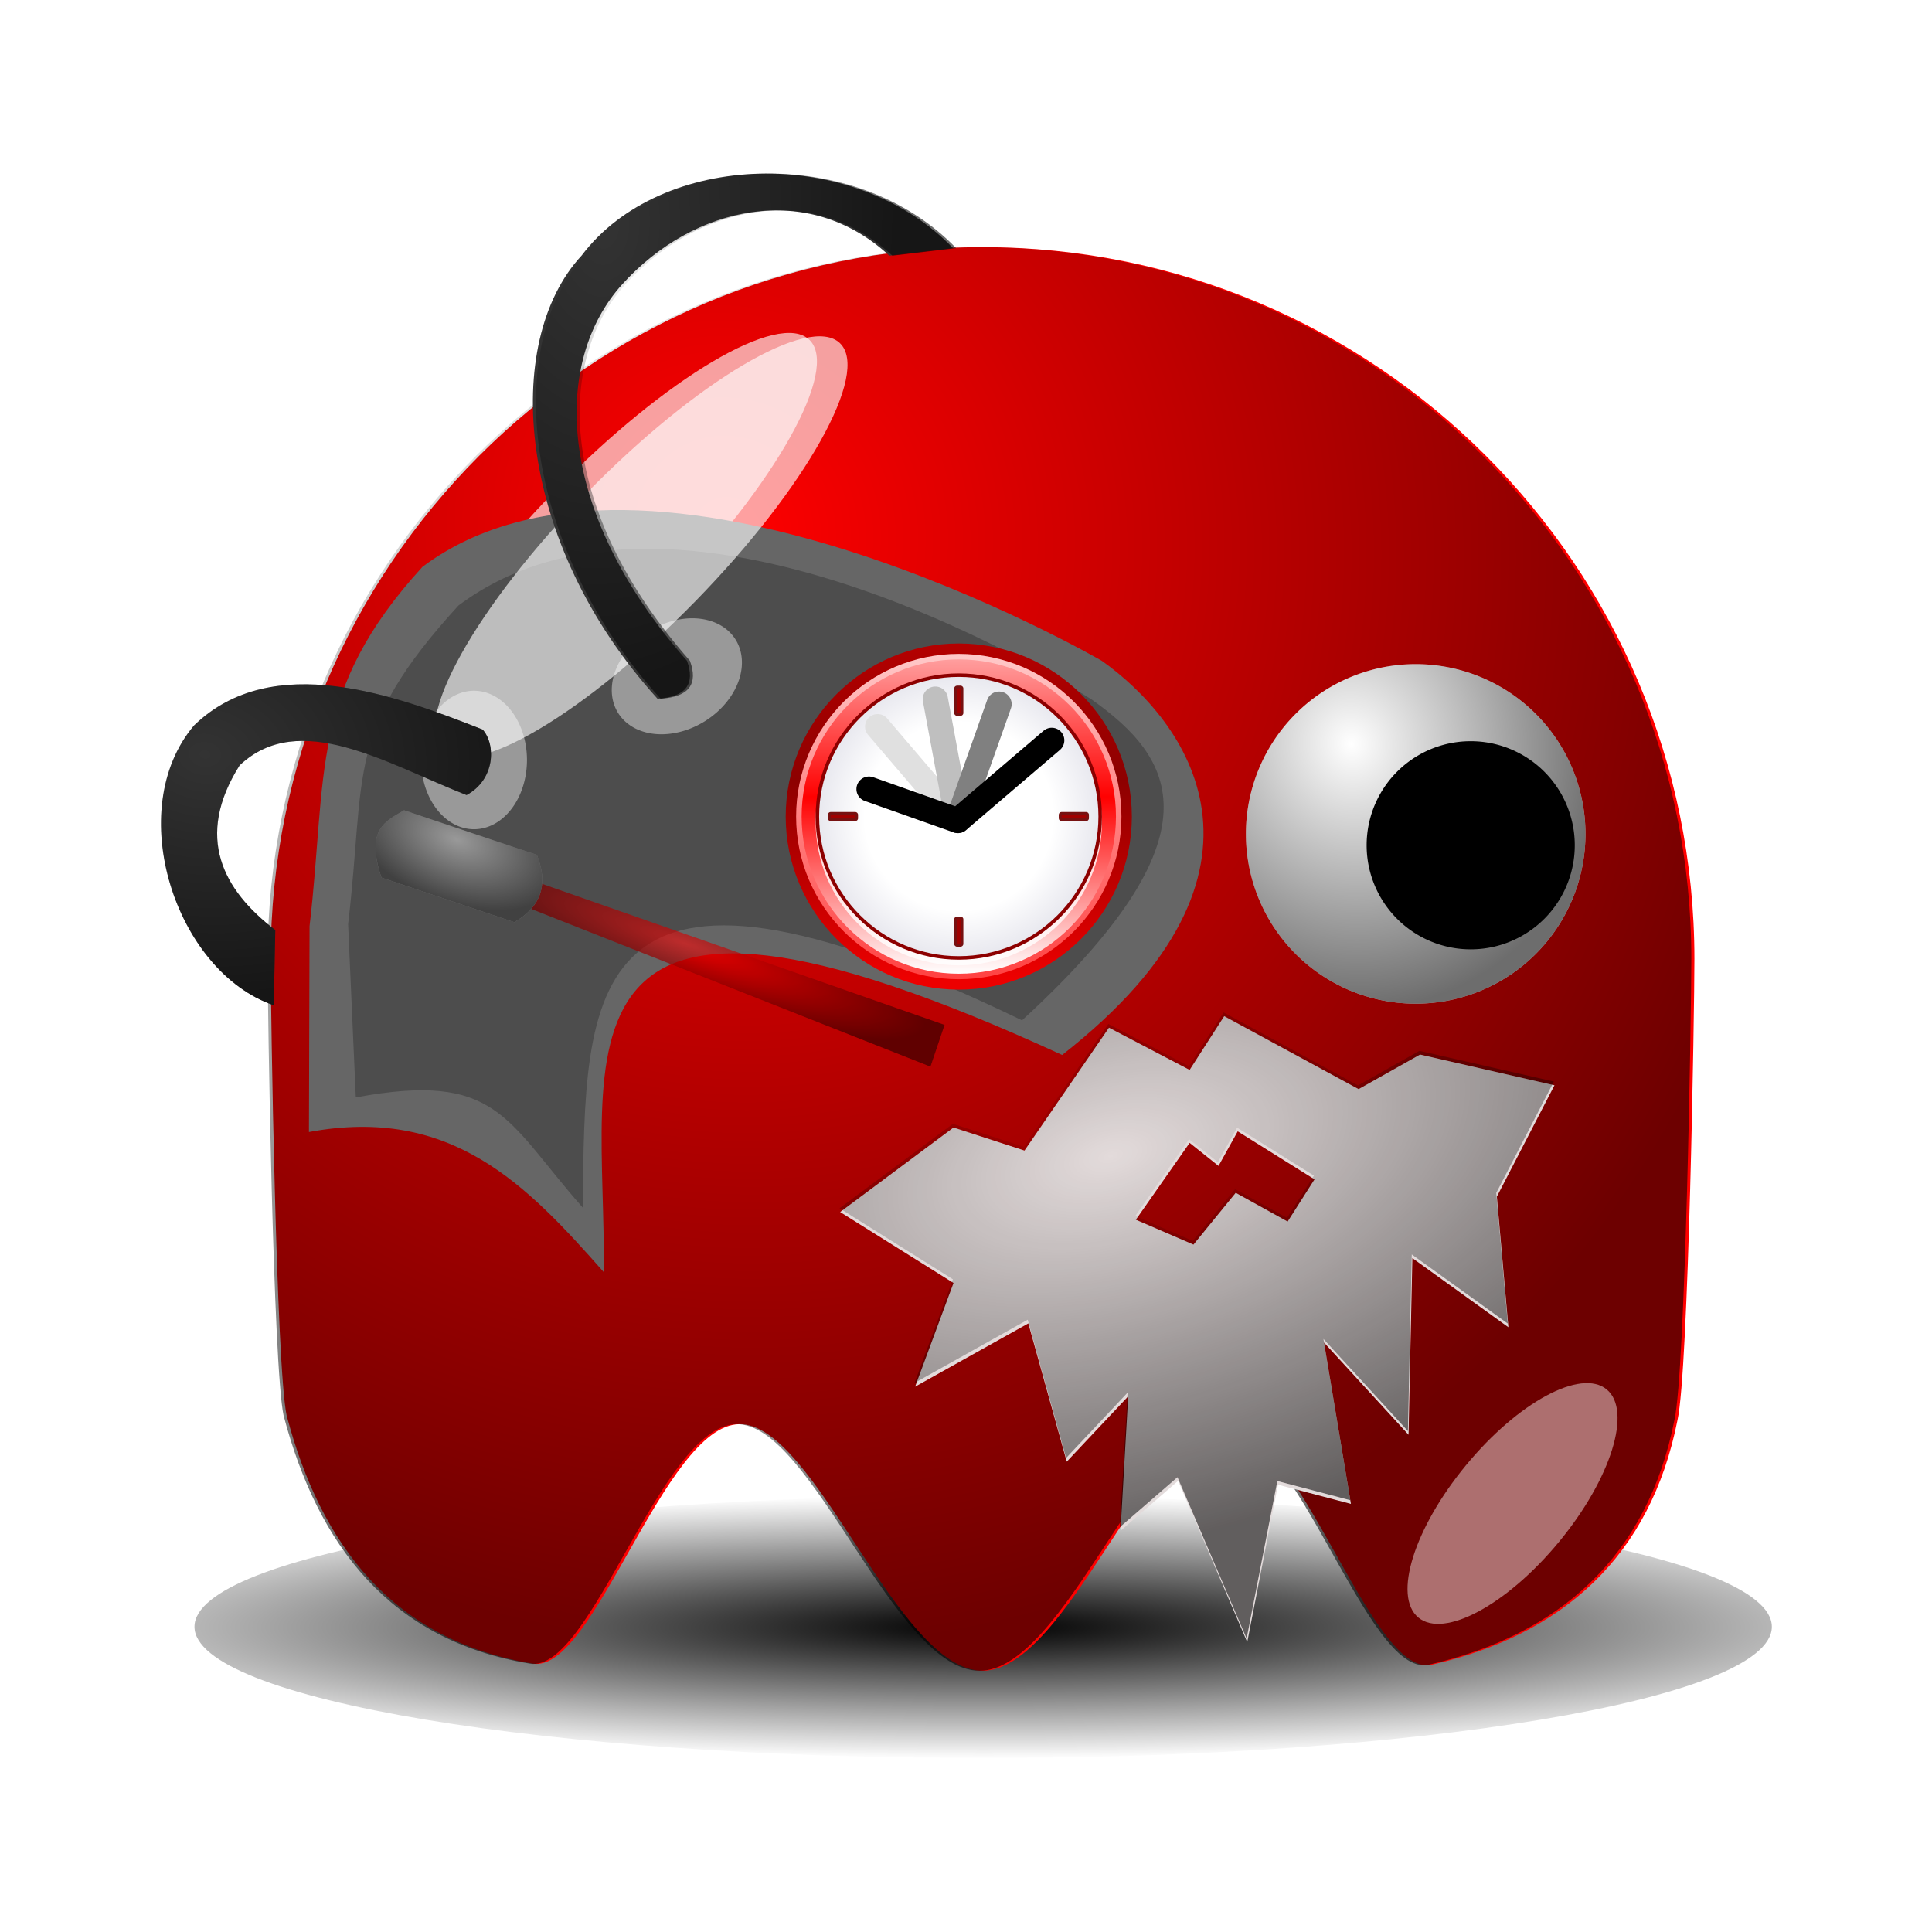 <svg:svg xmlns:dc="http://purl.org/dc/elements/1.1/" xmlns:ns1="http://sodipodi.sourceforge.net/DTD/sodipodi-0.dtd" xmlns:ns2="http://www.inkscape.org/namespaces/inkscape" xmlns:ns3="http://www.w3.org/1999/xlink" xmlns:ns5="http://creativecommons.org/ns#" xmlns:rdf="http://www.w3.org/1999/02/22-rdf-syntax-ns#" xmlns:svg="http://www.w3.org/2000/svg" height="125.767" id="svg2" version="1.0" viewBox="0.039 9.536 125.767 125.767" width="125.767" ns1:docname="geek_Oldtime.svg" ns1:version="0.32" ns2:export-filename="/home/nicu/Desktop/pacman/pacman.png" ns2:export-xdpi="90" ns2:export-ydpi="90" ns2:output_extension="org.inkscape.output.svg.inkscape" ns2:version="0.46">
  <svg:defs id="defs4">
    <svg:filter id="filter3252" ns2:collect="always">
      <svg:feGaussianBlur id="feGaussianBlur3254" stdDeviation="0.218" ns2:collect="always" />
    </svg:filter>
    <svg:radialGradient cx="327.37" cy="147.03" gradientTransform="matrix(1.777 0 0 -1.777 -50.633 423.79)" gradientUnits="userSpaceOnUse" id="SVGID_13_" r="69.963">
      <svg:stop id="stop4047" offset=".601" style="stop-color:#FFFFFF" />
      <svg:stop id="stop4049" offset=".876" style="stop-color:#EAEAF0" />
      <svg:stop id="stop4051" offset=".914" style="stop-color:#E6E6ED" />
      <svg:stop id="stop4053" offset=".95" style="stop-color:#DBDBE5" />
      <svg:stop id="stop4055" offset=".985" style="stop-color:#C8C8D7" />
      <svg:stop id="stop4057" offset="1" style="stop-color:#BDBDCF" />
    </svg:radialGradient>
    <svg:linearGradient gradientTransform="matrix(1.252 0 0 -1.252 45.28 433.29)" gradientUnits="userSpaceOnUse" id="SVGID_12_" x1="387.85" x2="387.85" y1="116.55" y2="339.98">
      <svg:stop id="stop4034" offset="0" style="stop-color:#FFFFFF" />
      <svg:stop id="stop4036" offset=".5" style="stop-color:#FF0000" />
      <svg:stop id="stop4038" offset="1" style="stop-color:#FFC9C9" />
    </svg:linearGradient>
    <svg:linearGradient gradientTransform="matrix(1.252 0 0 -1.252 45.28 433.29)" gradientUnits="userSpaceOnUse" id="SVGID_11_" x1="387.85" x2="387.85" y1="112.37" y2="345.23">
      <svg:stop id="stop4025" offset=".006" style="stop-color:#FF4242" />
      <svg:stop id="stop4027" offset=".573" style="stop-color:#FF9494" />
      <svg:stop id="stop4029" offset="1" style="stop-color:#FFDCDC" />
    </svg:linearGradient>
    <svg:linearGradient gradientTransform="matrix(1.252 0 0 -1.252 45.28 433.29)" gradientUnits="userSpaceOnUse" id="SVGID_10_" x1="387.85" x2="387.85" y1="112.35" y2="345.2">
      <svg:stop id="stop4016" offset=".006" style="stop-color:#ED0000" />
      <svg:stop id="stop4018" offset=".545" style="stop-color:#8D0000" />
      <svg:stop id="stop4020" offset="1" style="stop-color:#BD0000" />
    </svg:linearGradient>
    <svg:linearGradient id="linearGradient2315">
      <svg:stop id="stop2317" offset="0" style="stop-color:#000000;stop-opacity:0" />
      <svg:stop id="stop2319" offset="1" style="stop-color:#000000;stop-opacity:.572" />
    </svg:linearGradient>
    <svg:radialGradient cx="233.5" cy="409.86" gradientTransform="matrix(.387 1.516 -1.423 .363 726.51 -93.107)" gradientUnits="userSpaceOnUse" id="radialGradient2367" r="15.5" ns2:collect="always" ns3:href="#linearGradient2315" />
    <svg:filter height="1.682" id="filter3730" width="1.696" x="-.348" y="-.341" ns2:collect="always">
      <svg:feGaussianBlur id="feGaussianBlur3732" stdDeviation="5.465" ns2:collect="always" />
    </svg:filter>
    <svg:filter height="1.907" id="filter4065" width="2.039" x="-.52" y="-.453" ns2:collect="always">
      <svg:feGaussianBlur id="feGaussianBlur4067" stdDeviation="4.151" ns2:collect="always" />
    </svg:filter>
    <svg:radialGradient cx="210.89" cy="506.35" gradientTransform="matrix(1.403 0 -1.4521e-7 .206 -89.845 403.11)" gradientUnits="userSpaceOnUse" id="radialGradient4078" r="68" ns2:collect="always">
      <svg:stop id="stop4074" offset="0" style="stop-color:#000000" />
      <svg:stop id="stop4076" offset="1" style="stop-color:#000000;stop-opacity:0" />
    </svg:radialGradient>
    <svg:filter height="1.68" id="filter4112" width="1.14" x="-.07" y="-.34" ns2:collect="always">
      <svg:feGaussianBlur id="feGaussianBlur4114" stdDeviation="3.968" ns2:collect="always" />
    </svg:filter>
    <svg:radialGradient cx="244.43" cy="71.251" gradientTransform="matrix(1.905 .172 -.132 1.46 -209.43 -75.681)" gradientUnits="userSpaceOnUse" id="radialGradient4386" r="10.741" ns2:collect="always" ns3:href="#linearGradient2315" />
    <svg:radialGradient cx="261.3" cy="74.868" gradientTransform="matrix(1.254 .47 -.266 .709 -44.567 -99.976)" gradientUnits="userSpaceOnUse" id="radialGradient4388" r="5.427" ns2:collect="always" ns3:href="#linearGradient2315" />
    <svg:radialGradient cx="276.04" cy="80.451" gradientTransform="matrix(1.027 .357 -.071 .203 .287 -32.191)" gradientUnits="userSpaceOnUse" id="radialGradient4390" r="15.171" ns2:collect="always" ns3:href="#linearGradient2315" />
    <svg:radialGradient cx="271.98" cy="38.641" gradientTransform="matrix(1.401 .059 -.093 2.218 -104.66 -65.845)" gradientUnits="userSpaceOnUse" id="radialGradient4394" r="13.677" ns2:collect="always" ns3:href="#linearGradient2315" />
    <svg:radialGradient cx="216.99" cy="497.96" gradientTransform="matrix(.51 1.007 -.965 .489 650.69 -406.14)" gradientUnits="userSpaceOnUse" id="radialGradient4407" r="65" ns2:collect="always" ns3:href="#linearGradient2315" />
    <svg:radialGradient cx="76.67" cy="81.4" gradientTransform="matrix(1.978 -.524 .278 1.052 131.47 51.065)" gradientUnits="userSpaceOnUse" id="radialGradient5468" r="23.25" ns2:collect="always" ns3:href="#linearGradient2315" />
  </svg:defs>
  <ns1:namedview bordercolor="#666666" borderopacity="1.0" gridtolerance="10000" guidetolerance="10" height="640px" id="base" objecttolerance="10" pagecolor="#ffffff" showgrid="false" showguides="true" width="128px" ns2:current-layer="layer1" ns2:cx="64.023141" ns2:cy="56.034366" ns2:document-units="px" ns2:guide-bbox="true" ns2:pageopacity="0.0" ns2:pageshadow="2" ns2:window-height="719" ns2:window-width="937" ns2:window-x="335" ns2:window-y="28" ns2:zoom="5.0215714">
    <ns2:grid id="grid3194" originx="0px" originy="0px" spacingx="0px" spacingy="0px" type="xygrid" />
  </ns1:namedview>
  <svg:g id="layer1" transform="translate(-233.42 -11.735)" ns2:groupmode="layer" ns2:label="Layer 1">
    <svg:path d="m274 507.36c0 7.73-30.46 14-68 14s-68-6.27-68-14 30.46-14 68-14 68 6.27 68 14z" id="path4069" style="filter:url(#filter4112);fill:url(#radialGradient4078)" transform="matrix(.755 0 0 .611 141.93 -182.83)" />
    <svg:path d="m343.76 83.695c0 3.453-0.38 26.775-1.1 30.015-1.76 8.88-7.47 14-16.05 15.94-3.98 0.74-8.51-15.56-13.43-15.65s-10.23 16.03-15.76 16.03c-5.56 0-10.89-16.13-15.83-16.05-4.93 0.07-9.48 16.35-13.48 15.58-9.04-1.5-13.77-7.69-15.99-16.14-0.68-3.15-1.04-26.376-1.04-29.725 0-25.577 20.76-46.336 46.34-46.336s46.34 20.759 46.34 46.336z" id="path2327" style="fill:#ff0000" ns1:nodetypes="cccsssccssc" />
    <svg:path d="m343.56 83.695c0 3.453-0.38 26.775-1.1 30.015-1.76 8.88-7.47 14-16.05 15.94-3.98 0.74-8.51-15.56-13.43-15.65s-10.23 16.03-15.76 16.03c-5.56 0-10.89-16.13-15.82-16.05-4.94 0.07-9.49 16.35-13.48 15.58-9.05-1.5-13.77-7.69-16-16.14-0.68-3.15-1.04-26.376-1.04-29.725 0-25.577 20.76-46.336 46.34-46.336s46.34 20.759 46.34 46.336z" id="path2340" style="fill:url(#radialGradient4407)" ns1:nodetypes="cccsssccssc" />
    <svg:g id="g2352" transform="matrix(.713 0 0 .713 152 -227.37)">
      <svg:path d="m255 417.86a15.5 15.5 0 1 1 -31 0 15.5 15.5 0 1 1 31 0z" id="path2344" style="fill:#ffffff" transform="translate(4,7)" ns1:cx="239.5" ns1:cy="417.86218" ns1:rx="15.5" ns1:ry="15.5" ns1:type="arc" />
      <svg:path d="m255 417.86a15.5 15.5 0 1 1 -31 0 15.5 15.5 0 1 1 31 0z" id="path2346" style="fill:url(#radialGradient2367)" transform="translate(4,7)" ns1:cx="239.5" ns1:cy="417.86218" ns1:rx="15.5" ns1:ry="15.5" ns1:type="arc" />
      <svg:path d="m255 417.86a15.5 15.5 0 1 1 -31 0 15.5 15.5 0 1 1 31 0z" id="path2350" style="fill:#000000" transform="matrix(.613 0 0 .613 101.71 169.75)" ns1:cx="239.5" ns1:cy="417.86218" ns1:rx="15.5" ns1:ry="15.5" ns1:type="arc" />
    </svg:g>
    <svg:path d="m180.01 413.25c-10.03 10.27-20.41 16.42-23.17 13.72-2.77-2.7 3.13-13.23 13.15-23.5 10.03-10.27 20.41-16.41 23.17-13.71 2.77 2.7-3.13 13.22-13.15 23.49z" id="path2371" style="filter:url(#filter3730);fill-opacity:.627;fill:#ffffff" transform="matrix(.713 0 0 .713 148.43 -234.5)" />
    <svg:path d="m262 501.86c0 7.45-2.46 13.5-5.5 13.5s-5.5-6.05-5.5-13.5 2.46-13.5 5.5-13.5 5.5 6.05 5.5 13.5z" id="path3734" style="filter:url(#filter4065);fill-opacity:.434;fill:#ffffff" transform="matrix(.55 .454 -.454 .55 418.69 -273.33)" />
    <svg:path d="m260.96 58.17c-7.41 8.109-6.19 13.526-7.35 23.389l-0.04 13.403c9.26-1.72 14.16 3.421 19.19 9.118 0.19-14.04-4.69-30.028 29.84-14.135 15.45-12.089 7.95-21.852 2.59-25.652 0 0-29.5-17.152-44.23-6.123z" id="path3204" style="fill-rule:evenodd;fill:#666666" ns1:nodetypes="ccccccc" />
    <svg:path d="m263.3 60.69c-7.41 8.108-6.01 10.874-7.18 20.737l0.5 11.282c9.26-1.72 9.74 1.476 14.77 7.168 0.19-14.035-0.27-26.134 28.6-12.186 13.16-12.088 9.89-17.078 4.54-20.879 0 0-26.5-17.152-41.23-6.122z" id="path3216" style="fill-rule:evenodd;fill:#4d4d4d" ns1:nodetypes="ccccccc" />
    <svg:path d="m32.173 59.145a3.447 4.508 0 1 1 -6.894 0 3.447 4.508 0 1 1 6.894 0z" id="path3264" style="fill:#999999" transform="matrix(.53 .848 -.848 .53 312.45 9.588)" ns1:cx="28.726213" ns1:cy="59.145477" ns1:rx="3.4471455" ns1:ry="4.5078058" ns1:type="arc" />
    <svg:path d="m32.173 59.145a3.447 4.508 0 1 1 -6.894 0 3.447 4.508 0 1 1 6.894 0z" id="path3218" style="fill:#999999" transform="translate(235.59 11.599)" ns1:cx="28.726213" ns1:cy="59.145477" ns1:rx="3.4471455" ns1:ry="4.5078058" ns1:type="arc" />
    <svg:path d="m180.01 413.25c-10.03 10.27-20.41 16.42-23.17 13.72-2.77-2.7 3.13-13.23 13.15-23.5 10.03-10.27 20.41-16.41 23.17-13.71 2.77 2.7-3.13 13.22-13.15 23.49z" id="path4376" style="filter:url(#filter3730);fill-opacity:.627;fill:#ffffff" transform="matrix(.713 0 0 .713 150.42 -234.28)" />
    <svg:path d="m246.1 68.484c-4.67 5.479-1.23 16.023 5.18 18.226l0.1-4.895c-3.41-2.598-5.26-6.057-2.32-10.722 3.89-3.667 9.55-0.116 14.77 1.934 1.85-0.993 1.93-3.269 1.05-4.262-5.66-2.229-13.68-5.202-18.78-0.281z" id="path3206" style="fill-rule:evenodd;fill:#333333" ns1:nodetypes="ccccccc" />
    <svg:path d="m265.14 77.546l29.81 10.44-0.92 2.722-29.42-11.624 0.53-1.538z" id="rect3229" style="filter:url(#filter3252);fill-opacity:.57;fill:#ff0000" ns1:nodetypes="ccccc" />
    <svg:path d="m265.14 77.546l29.81 10.44-0.92 2.722-29.42-11.624 0.53-1.538z" id="path3236" style="fill:url(#radialGradient4390)" ns1:nodetypes="ccccc" />
    <svg:path d="m259.76 74.015l8.65 2.906c0.83 2.095 0.12 3.452-1.47 4.384l-8.65-2.905c-1.06-3.16 0.29-3.68 1.47-4.385z" id="rect3220" style="fill:#999999" ns1:nodetypes="ccccc" />
    <svg:path d="m259.76 74.015l8.65 2.906c0.83 2.095 0.12 3.452-1.47 4.384l-8.65-2.905c-1.06-3.16 0.29-3.68 1.47-4.385z" id="path3223" style="fill:url(#radialGradient4388)" ns1:nodetypes="ccccc" />
    <svg:path d="m271.33 37.895c-5.25 5.644-4.27 18.72 4.93 28.86 1.88-0.116 2.46-0.973 1.92-2.47-8.63-9.804-8.76-19.474-4.22-24.5 4.69-5.194 12.15-6.74 17.39-1.871l4.15-0.491c-6.53-6.765-19.04-6.315-24.17 0.472z" id="path3258" style="fill-rule:evenodd;fill:#333333" ns1:nodetypes="cccsccc" />
    <svg:path d="m246.1 68.484c-4.67 5.479-1.23 16.023 5.18 18.226l0.1-4.895c-3.41-2.598-5.26-6.057-2.32-10.722 3.89-3.667 9.55-0.116 14.77 1.934 1.85-0.993 1.93-3.269 1.05-4.262-5.66-2.229-13.68-5.202-18.78-0.281z" id="path3274" style="fill-rule:evenodd;fill:url(#radialGradient4386)" ns1:nodetypes="ccccccc" />
    <svg:path d="m271.53 37.895c-5.25 5.644-4.27 18.72 4.93 28.86 1.87-0.116 2.46-0.973 1.91-2.47-8.62-9.804-8.75-19.474-4.21-24.5 4.69-5.194 12.15-6.74 17.39-1.871l4.15-0.491c-6.54-6.765-19.04-6.315-24.17 0.472z" id="path3276" style="fill-rule:evenodd;fill:url(#radialGradient4394)" ns1:nodetypes="cccsccc" />
    <svg:g id="g4013" transform="matrix(.082 0 0 .082 252.33 61.096)">
      <svg:path d="m393.61 162.56c0 75.76 61.64 137.4 137.4 137.4s137.39-61.64 137.39-137.4c0-75.761-61.63-137.4-137.39-137.4-75.76 0.002-137.4 61.639-137.4 137.4z" id="path4022" style="fill:url(#SVGID_10_)" />
      <svg:path d="m401.88 162.56c0 71.2 57.92 129.13 129.13 129.13 71.2 0 129.13-57.93 129.13-129.13 0-71.205-57.93-129.13-129.13-129.13-71.21-0.004-129.13 57.925-129.13 129.13z" id="path4031" style="fill:url(#SVGID_11_)" />
      <svg:path d="m406.24 162.56c0 68.8 55.97 124.76 124.77 124.76s124.77-55.96 124.77-124.76c0-68.797-55.97-124.77-124.77-124.77-68.8-0.001-124.77 55.974-124.77 124.77z" id="path4040" style="fill:url(#SVGID_12_)" />
      <svg:path d="m531.01 53.377c-62.66 0-113.64 50.973-113.64 113.64 0 62.65 50.98 113.62 113.64 113.62s113.64-50.97 113.64-113.62c0-62.67-50.98-113.64-113.64-113.64z" enable-background="new    " id="path4042" style="opacity:.8;fill:#ffffff" />
      <svg:path d="m417.37 162.56c0 62.66 50.98 113.63 113.64 113.63s113.64-50.97 113.64-113.63-50.98-113.64-113.64-113.64c-62.66 0.002-113.64 50.98-113.64 113.64z" id="path4044" style="fill:#8d0000" />
      <svg:path d="m420.15 162.56c0 61.12 49.73 110.85 110.86 110.85s110.86-49.73 110.86-110.85-49.73-110.86-110.86-110.86c-61.13 0.004-110.86 49.74-110.86 110.86z" id="path4059" style="fill:url(#SVGID_13_)" />
      <svg:path d="m448.8 158.94h-19.48c-1.23 0-2.23 1-2.23 2.23v2.78c0 1.23 1 2.23 2.23 2.23h19.48c1.24 0 2.24-1 2.24-2.23v-2.78c0-1.23-1-2.23-2.24-2.23zm183.29 0h-19.49c-1.23 0-2.23 1-2.23 2.23v2.78c0 1.23 1 2.23 2.23 2.23h19.49c1.23 0 2.24-1 2.24-2.23v-2.78c0-1.23-1.01-2.23-2.24-2.23zm-99.69 82.98h-2.78c-1.24 0-2.24 1-2.24 2.24v19.48c0 1.23 1 2.23 2.24 2.23h2.78c1.24 0 2.24-1 2.24-2.23v-19.48c0-1.24-1-2.24-2.24-2.24zm0-183.28h-2.78c-1.24 0-2.24 1-2.24 2.234v19.479c0 1.234 1 2.234 2.24 2.234h2.78c1.24 0 2.24-1 2.24-2.234v-19.479c0-1.233-1-2.234-2.24-2.234z" id="path4061" style="fill:#771111" />
      <svg:path d="m429.32 163.95h19.48v-2.78h-19.48v2.78zm183.28-2.78v2.77h19.49v-2.77h-19.49zm-82.98 102.47h2.78v-19.48h-2.78v19.48zm0-183.29h2.78v-19.48h-2.78v19.48z" id="path4063" style="fill:#a00000" />
      <svg:path d="m466.58 91.186l63.68 74.554" id="path4065" style="stroke-linejoin:round;stroke:#e0e0e0;stroke-width:20;stroke-linecap:round;fill:none" />
      <svg:path d="m512.39 69.333l17.87 96.407" id="path4067" style="stroke-linejoin:round;stroke:#bfbfbf;stroke-width:20;stroke-linecap:round;fill:none" />
      <svg:path d="m562.99 73.311l-32.73 92.429" id="path4148" style="stroke-linejoin:round;stroke:#808080;stroke-width:20;stroke-linecap:round;fill:none" />
      <svg:path d="m459.75 140.77l70.51 24.97 74.55-63.68" id="path4071" style="stroke-linejoin:round;stroke:#000000;stroke-width:20;stroke-linecap:round;fill:none" />
    </svg:g>
    <svg:path d="m313.15 87.418l-2.25 3.5-5.25-2.75-5.5 8-4.62-1.5-7.38 5.502 7.38 4.62-2.5 6.75 7.37-4.12 2.5 9 4-4.25-0.5 8.75 3.75-3.25 4.5 10.5 2-10.25 4.75 1.25-1.75-10.5 5.5 6 0.25-11.5 6.25 4.5-0.75-8.502 3.75-7.25-8.75-2-4 2.25-8.75-4.75zm0.88 7.5l5 3.125-1.75 2.747-3.38-1.872-2.75 3.372-3.75-1.62 3.5-5.002 1.88 1.5 1.25-2.25z" id="path3360" style="fill-rule:evenodd;fill:#e3dbdb" />
    <svg:path d="m313.11 87.177l-2.25 3.5-5.25-2.75-5.5 8-4.62-1.5-7.38 5.5 7.38 4.623-2.5 6.75 7.37-4.12 2.5 9 4-4.25-0.5 8.75 3.75-3.25 4.5 10.5 2-10.25 4.75 1.25-1.75-10.5 5.5 6 0.25-11.5 6.25 4.5-0.75-8.503 3.75-7.25-8.75-2-4 2.25-8.75-4.75zm0.88 7.5l5 3.125-1.75 2.748-3.38-1.873-2.75 3.373-3.75-1.62 3.5-5.003 1.88 1.5 1.25-2.25z" id="path3370" style="fill-rule:evenodd;fill:url(#radialGradient5468)" />
  </svg:g>
</svg:svg>